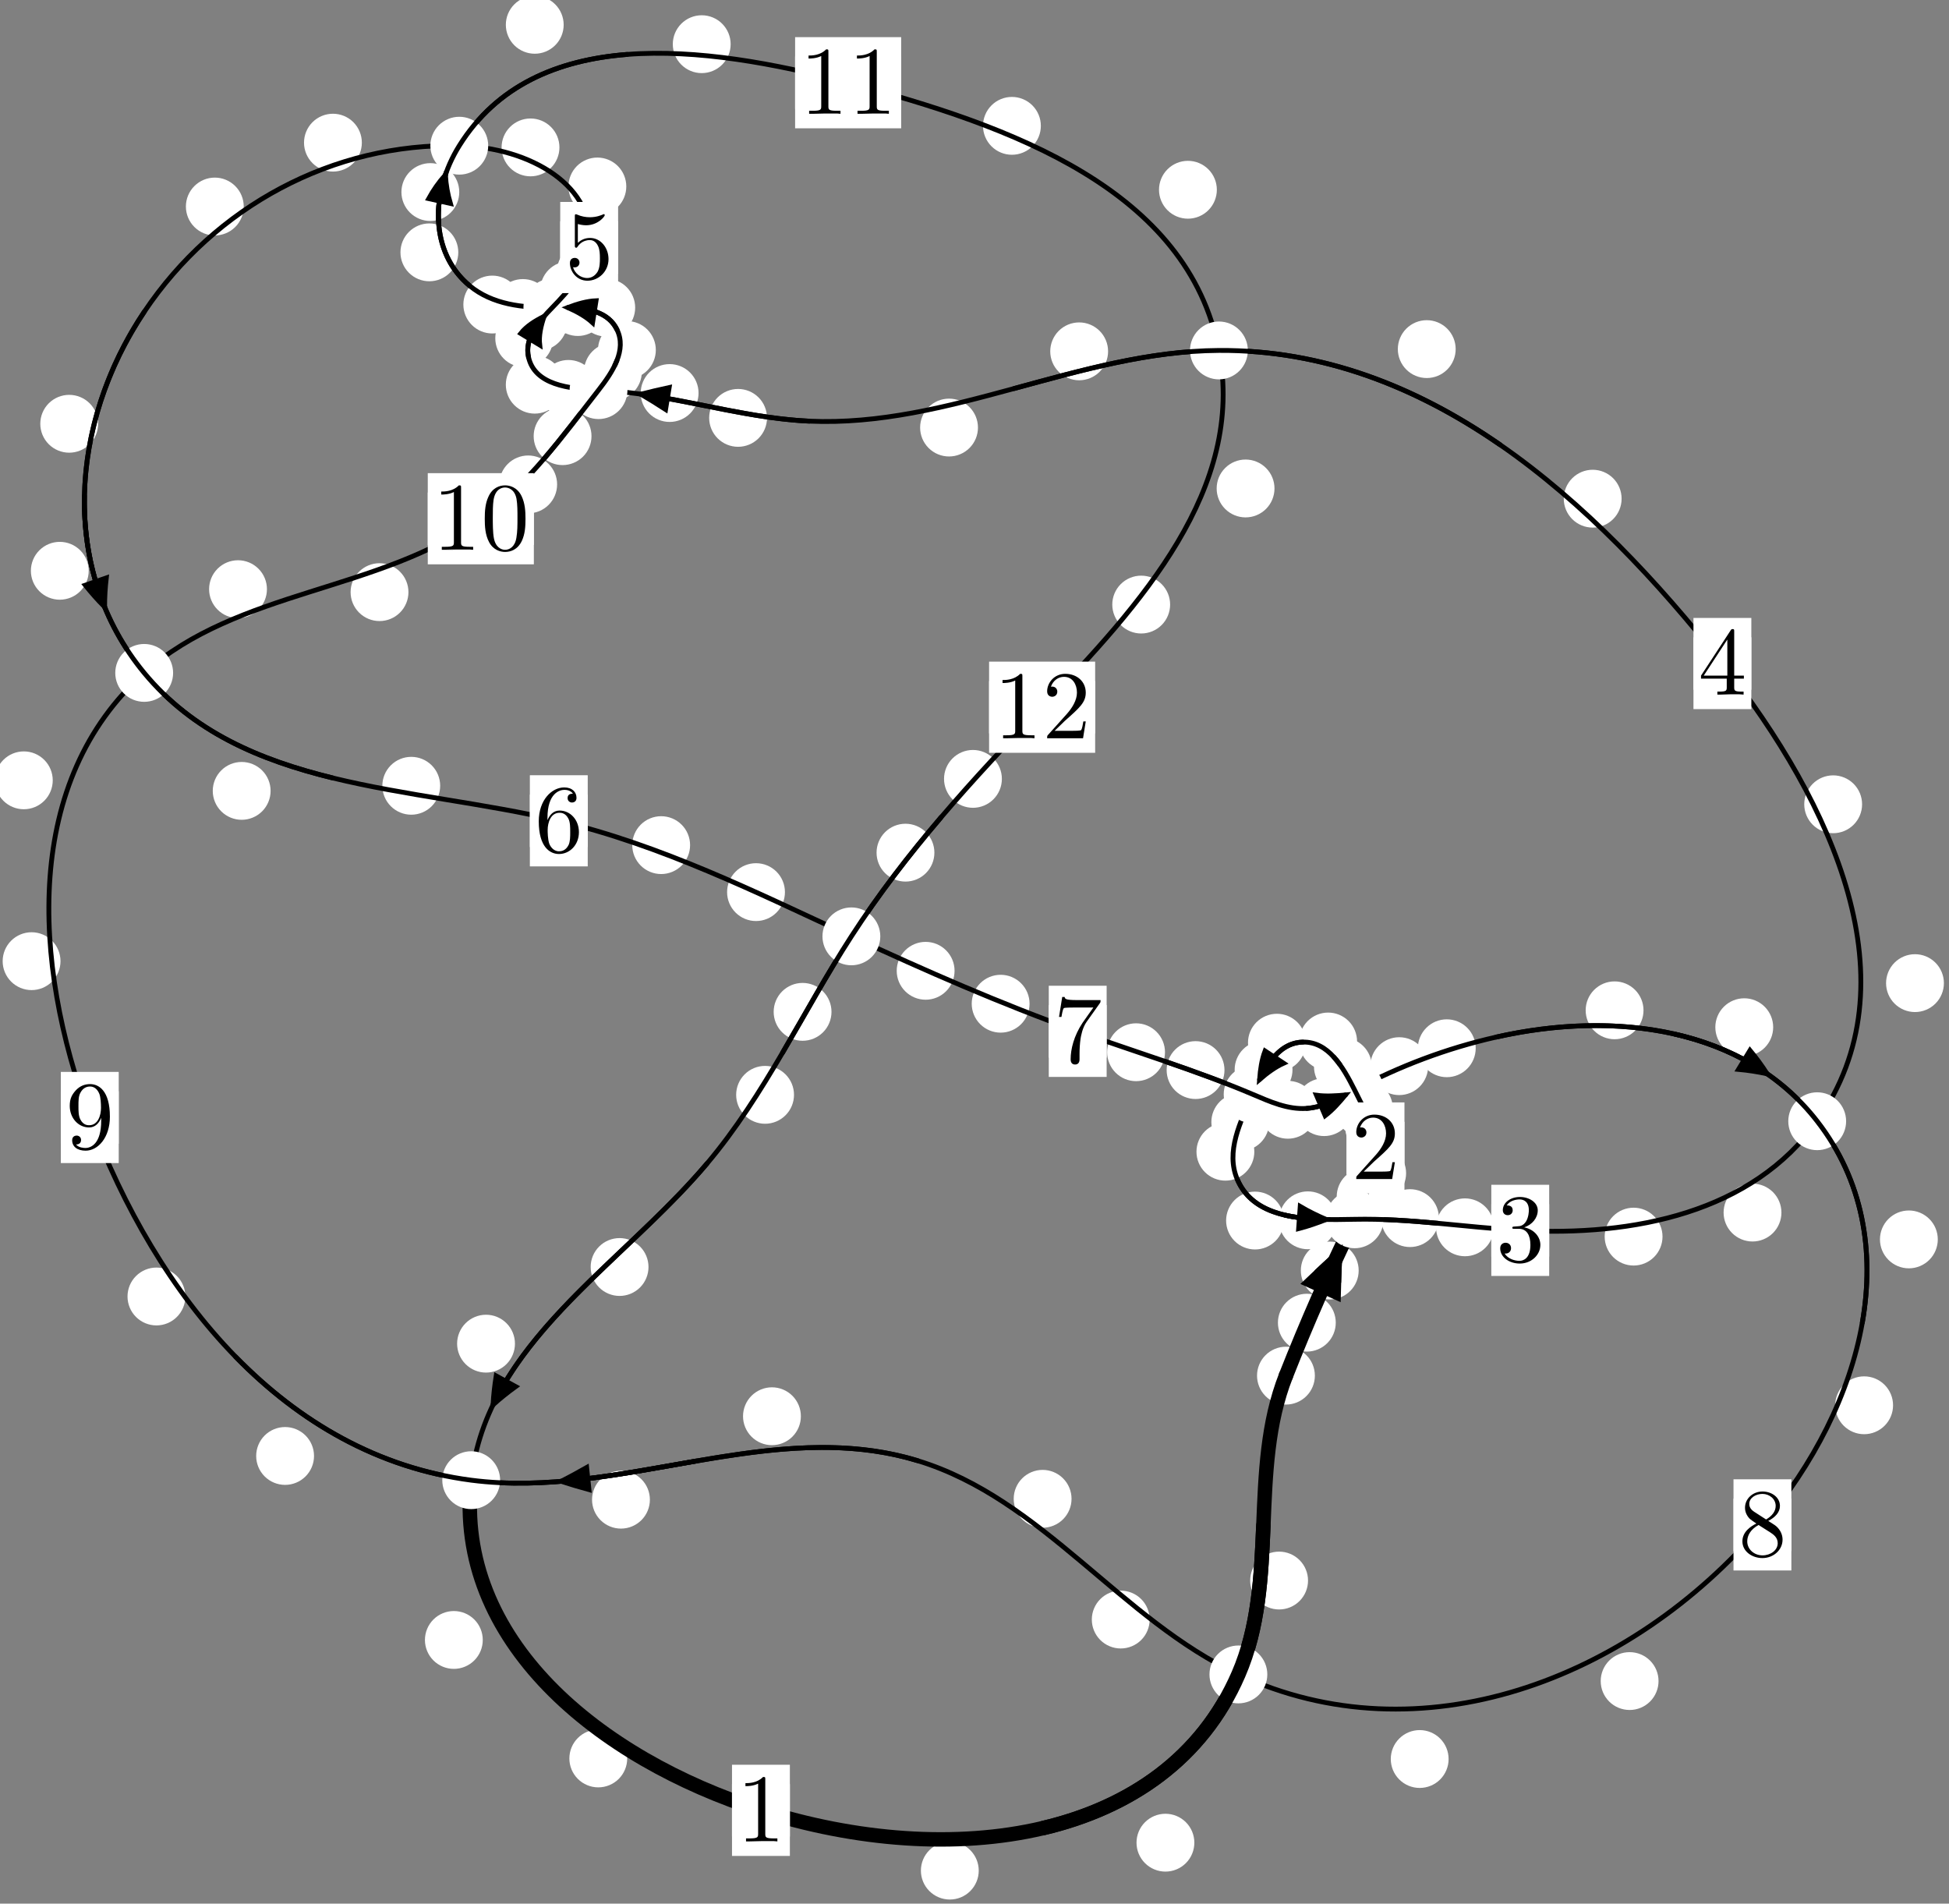 <?xml version="1.0"?>
<!-- Created by MetaPost 1.999 on 2021.07.05:2353 -->
<svg version="1.1" xmlns="http://www.w3.org/2000/svg" xmlns:xlink="http://www.w3.org/1999/xlink" width="201.428" height="196.718" viewBox="0 0 201.428 196.718">
<rect x="0" y="0" width="201.428" height="196.718" fill="#808080" stroke="none"/>
<!-- Original BoundingBox: -140.526764 -70.292923 60.901184 126.425507 -->
  <defs>
    <g transform="scale(0.01,0.01)" id="GLYPHcmr10_48">
      <path style="fill-rule: evenodd;" d="M460 -320C460 -400,455 -480,420 -554C374 -650,292 -666,250 -666C190 -666,117 -640,76 -547C44 -478,39 -400,39 -320C39 -245,43 -155,84 -79C127 2,200 22,249 22C303 22,379 1,423 -94C455 -163,460 -241,460 -320M249 -0C210 -0,151 -25,133 -121C122 -181,122 -273,122 -332C122 -396,122 -462,130 -516C149 -635,224 -644,249 -644C282 -644,348 -626,367 -527C377 -471,377 -395,377 -332C377 -257,377 -189,366 -125C351 -30,294 -0,249 -0"></path>
    </g>
    <g transform="scale(0.01,0.01)" id="GLYPHcmr10_49">
      <path style="fill-rule: evenodd;" d="M294 -640C294 -664,294 -666,271 -666C209 -602,121 -602,89 -602L89 -571C109 -571,168 -571,220 -597L220 -79C220 -43,217 -31,127 -31L95 -31L95 -0L257 -0L130 -3L217 -3L257 -3L297 -3L384 -3L419 -0L419 -31L387 -31C297 -31,294 -42,294 -79"></path>
    </g>
    <g transform="scale(0.01,0.01)" id="GLYPHcmr10_50">
      <path style="fill-rule: evenodd;" d="M127 -77L233 -180C389 -318,449 -372,449 -472C449 -586,359 -666,237 -666C124 -666,50 -574,50 -485C50 -429,100 -429,103 -429C120 -429,155 -441,155 -482C155 -508,137 -534,102 -534C94 -534,92 -534,89 -533C112 -598,166 -635,224 -635C315 -635,358 -554,358 -472C358 -392,308 -313,253 -251L61 -37C50 -26,50 -24,50 -0L421 -0L449 -174L424 -174C419 -144,412 -100,402 -85C395 -77,329 -77,307 -77"></path>
    </g>
    <g transform="scale(0.01,0.01)" id="GLYPHcmr10_51">
      <path style="fill-rule: evenodd;" d="M290 -352C372 -379,430 -449,430 -528C430 -610,342 -666,246 -666C145 -666,69 -606,69 -530C69 -497,91 -478,120 -478C151 -478,171 -500,171 -529C171 -579,124 -579,109 -579C140 -628,206 -641,242 -641C283 -641,338 -619,338 -529C338 -517,336 -459,310 -415C280 -367,246 -364,221 -363C213 -362,189 -360,182 -360C174 -359,167 -358,167 -348C167 -337,174 -337,191 -337L235 -337C317 -337,354 -269,354 -171C354 -35,285 -6,241 -6C198 -6,123 -23,88 -82C123 -77,154 -99,154 -137C154 -173,127 -193,98 -193C74 -193,42 -179,42 -135C42 -44,135 22,244 22C366 22,457 -69,457 -171C457 -253,394 -331,290 -352"></path>
    </g>
    <g transform="scale(0.01,0.01)" id="GLYPHcmr10_52">
      <path style="fill-rule: evenodd;" d="M294 -165L294 -78C294 -42,292 -31,218 -31L197 -31L197 -0L332 -0L238 -3L290 -3L332 -3L374 -3L427 -3L468 -0L468 -31L447 -31C373 -31,371 -42,371 -78L371 -165L471 -165L471 -196L371 -196L371 -651C371 -671,371 -677,355 -677C346 -677,343 -677,335 -665L28 -196L28 -165M300 -196L56 -196L300 -569"></path>
    </g>
    <g transform="scale(0.01,0.01)" id="GLYPHcmr10_53">
      <path style="fill-rule: evenodd;" d="M449 -201C449 -320,367 -420,259 -420C211 -420,168 -404,132 -369L132 -564C152 -558,185 -551,217 -551C340 -551,410 -642,410 -655C410 -661,407 -666,400 -666C399 -666,397 -666,392 -663C372 -654,323 -634,256 -634C216 -634,170 -641,123 -662C115 -665,113 -665,111 -665C101 -665,101 -657,101 -641L101 -345C101 -327,101 -319,115 -319C122 -319,124 -322,128 -328C139 -344,176 -398,257 -398C309 -398,334 -352,342 -334C358 -297,360 -258,360 -208C360 -173,360 -113,336 -71C312 -32,275 -6,229 -6C156 -6,99 -59,82 -118C85 -117,88 -116,99 -116C132 -116,149 -141,149 -165C149 -189,132 -214,99 -214C85 -214,50 -207,50 -161C50 -75,119 22,231 22C347 22,449 -74,449 -201"></path>
    </g>
    <g transform="scale(0.01,0.01)" id="GLYPHcmr10_54">
      <path style="fill-rule: evenodd;" d="M132 -328L132 -352C132 -605,256 -641,307 -641C331 -641,373 -635,395 -601C380 -601,340 -601,340 -556C340 -525,364 -510,386 -510C402 -510,432 -519,432 -558C432 -618,388 -666,305 -666C177 -666,42 -537,42 -316C42 -49,158 22,251 22C362 22,457 -72,457 -204C457 -331,368 -427,257 -427C189 -427,152 -376,132 -328M251 -6C188 -6,158 -66,152 -81C134 -128,134 -208,134 -226C134 -304,166 -404,256 -404C272 -404,318 -404,349 -342C367 -305,367 -254,367 -205C367 -157,367 -107,350 -71C320 -11,274 -6,251 -6"></path>
    </g>
    <g transform="scale(0.01,0.01)" id="GLYPHcmr10_55">
      <path style="fill-rule: evenodd;" d="M476 -609C485 -621,485 -623,485 -644L242 -644C120 -644,118 -657,114 -676L89 -676L56 -470L81 -470C84 -486,93 -549,106 -561C113 -567,191 -567,204 -567L411 -567C400 -551,321 -442,299 -409C209 -274,176 -135,176 -33C176 -23,176 22,222 22C268 22,268 -23,268 -33L268 -84C268 -139,271 -194,279 -248C283 -271,297 -357,341 -419"></path>
    </g>
    <g transform="scale(0.01,0.01)" id="GLYPHcmr10_56">
      <path style="fill-rule: evenodd;" d="M163 -457C117 -487,113 -521,113 -538C113 -599,178 -641,249 -641C322 -641,386 -589,386 -517C386 -460,347 -412,287 -377M309 -362C381 -399,430 -451,430 -517C430 -609,341 -666,250 -666C150 -666,69 -592,69 -499C69 -481,71 -436,113 -389C124 -377,161 -352,186 -335C128 -306,42 -250,42 -151C42 -45,144 22,249 22C362 22,457 -61,457 -168C457 -204,446 -249,408 -291C389 -312,373 -322,309 -362M209 -320L332 -242C360 -223,407 -193,407 -132C407 -58,332 -6,250 -6C164 -6,92 -68,92 -151C92 -209,124 -273,209 -320"></path>
    </g>
    <g transform="scale(0.01,0.01)" id="GLYPHcmr10_57">
      <path style="fill-rule: evenodd;" d="M367 -318L367 -286C367 -52,263 -6,205 -6C188 -6,134 -8,107 -42C151 -42,159 -71,159 -88C159 -119,135 -134,113 -134C97 -134,67 -125,67 -86C67 -19,121 22,206 22C335 22,457 -114,457 -329C457 -598,342 -666,253 -666C198 -666,149 -648,106 -603C65 -558,42 -516,42 -441C42 -316,130 -218,242 -218C303 -218,344 -260,367 -318M243 -241C227 -241,181 -241,150 -304C132 -341,132 -391,132 -440C132 -494,132 -541,153 -578C180 -628,218 -641,253 -641C299 -641,332 -607,349 -562C361 -530,365 -467,365 -421C365 -338,331 -241,243 -241"></path>
    </g>
  </defs>
  <path d="M138.051 136.682C138.051 135.89,137.736 135.129,137.175 134.569C136.615 134.009,135.855 133.694,135.062 133.694C134.269 133.694,133.509 134.009,132.949 134.569C132.388 135.129,132.073 135.89,132.073 136.682C132.073 137.475,132.388 138.235,132.949 138.796C133.509 139.356,134.269 139.671,135.062 139.671C135.855 139.671,136.615 139.356,137.175 138.796C137.736 138.235,138.051 137.475,138.051 136.682Z" style="fill: rgb(100%,100%,100%);stroke: none;"></path>
  <path d="M135.891 142.156C135.891 141.363,135.576 140.603,135.016 140.043C134.455 139.482,133.695 139.167,132.902 139.167C132.11 139.167,131.35 139.482,130.789 140.043C130.229 140.603,129.914 141.363,129.914 142.156C129.914 142.949,130.229 143.709,130.789 144.269C131.35 144.83,132.11 145.145,132.902 145.145C133.695 145.145,134.455 144.83,135.016 144.269C135.576 143.709,135.891 142.949,135.891 142.156Z" style="fill: rgb(100%,100%,100%);stroke: none;"></path>
  <path d="M144.127 123.657C144.127 122.864,143.812 122.104,143.251 121.543C142.691 120.983,141.931 120.668,141.138 120.668C140.345 120.668,139.585 120.983,139.025 121.543C138.464 122.104,138.149 122.864,138.149 123.657C138.149 124.449,138.464 125.209,139.025 125.77C139.585 126.33,140.345 126.645,141.138 126.645C141.931 126.645,142.691 126.33,143.251 125.77C143.812 125.209,144.127 124.449,144.127 123.657Z" style="fill: rgb(100%,100%,100%);stroke: none;"></path>
  <path d="M140.418 131.293C140.418 130.5,140.103 129.74,139.543 129.18C138.982 128.619,138.222 128.304,137.43 128.304C136.637 128.304,135.877 128.619,135.316 129.18C134.756 129.74,134.441 130.5,134.441 131.293C134.441 132.086,134.756 132.846,135.316 133.406C135.877 133.967,136.637 134.282,137.43 134.282C138.222 134.282,138.982 133.967,139.543 133.406C140.103 132.846,140.418 132.086,140.418 131.293Z" style="fill: rgb(100%,100%,100%);stroke: none;"></path>
  <path d="M145.007 116.486C145.007 115.693,144.692 114.933,144.132 114.373C143.571 113.812,142.811 113.497,142.018 113.497C141.226 113.497,140.466 113.812,139.905 114.373C139.345 114.933,139.03 115.693,139.03 116.486C139.03 117.279,139.345 118.039,139.905 118.599C140.466 119.16,141.226 119.475,142.018 119.475C142.811 119.475,143.571 119.16,144.132 118.599C144.692 118.039,145.007 117.279,145.007 116.486Z" style="fill: rgb(100%,100%,100%);stroke: none;"></path>
  <path d="M145.319 121.237C145.319 120.445,145.004 119.684,144.444 119.124C143.883 118.563,143.123 118.248,142.33 118.248C141.538 118.248,140.778 118.563,140.217 119.124C139.657 119.684,139.342 120.445,139.342 121.237C139.342 122.03,139.657 122.79,140.217 123.351C140.778 123.911,141.538 124.226,142.33 124.226C143.123 124.226,143.883 123.911,144.444 123.351C145.004 122.79,145.319 122.03,145.319 121.237Z" style="fill: rgb(100%,100%,100%);stroke: none;"></path>
  <path d="M141.777 110.22C141.777 109.427,141.462 108.667,140.902 108.106C140.342 107.546,139.581 107.231,138.789 107.231C137.996 107.231,137.236 107.546,136.675 108.106C136.115 108.667,135.8 109.427,135.8 110.22C135.8 111.012,136.115 111.772,136.675 112.333C137.236 112.893,137.996 113.208,138.789 113.208C139.581 113.208,140.342 112.893,140.902 112.333C141.462 111.772,141.777 111.012,141.777 110.22Z" style="fill: rgb(100%,100%,100%);stroke: none;"></path>
  <path d="M143.948 114.559C143.948 113.767,143.633 113.006,143.072 112.446C142.512 111.885,141.752 111.571,140.959 111.571C140.166 111.571,139.406 111.885,138.846 112.446C138.285 113.006,137.97 113.767,137.97 114.559C137.97 115.352,138.285 116.112,138.846 116.673C139.406 117.233,140.166 117.548,140.959 117.548C141.752 117.548,142.512 117.233,143.072 116.673C143.633 116.112,143.948 115.352,143.948 114.559Z" style="fill: rgb(100%,100%,100%);stroke: none;"></path>
  <path d="M134.957 107.75C134.957 106.957,134.642 106.197,134.081 105.636C133.521 105.076,132.76 104.761,131.968 104.761C131.175 104.761,130.415 105.076,129.854 105.636C129.294 106.197,128.979 106.957,128.979 107.75C128.979 108.542,129.294 109.302,129.854 109.863C130.415 110.423,131.175 110.738,131.968 110.738C132.76 110.738,133.521 110.423,134.081 109.863C134.642 109.302,134.957 108.542,134.957 107.75Z" style="fill: rgb(100%,100%,100%);stroke: none;"></path>
  <path d="M140.252 107.625C140.252 106.833,139.938 106.072,139.377 105.512C138.817 104.952,138.056 104.637,137.264 104.637C136.471 104.637,135.711 104.952,135.15 105.512C134.59 106.072,134.275 106.833,134.275 107.625C134.275 108.418,134.59 109.178,135.15 109.739C135.711 110.299,136.471 110.614,137.264 110.614C138.056 110.614,138.817 110.299,139.377 109.739C139.938 109.178,140.252 108.418,140.252 107.625Z" style="fill: rgb(100%,100%,100%);stroke: none;"></path>
  <path d="M131.171 115.953C131.171 115.16,130.856 114.4,130.296 113.839C129.735 113.279,128.975 112.964,128.183 112.964C127.39 112.964,126.63 113.279,126.069 113.839C125.509 114.4,125.194 115.16,125.194 115.953C125.194 116.745,125.509 117.506,126.069 118.066C126.63 118.626,127.39 118.941,128.183 118.941C128.975 118.941,129.735 118.626,130.296 118.066C130.856 117.506,131.171 116.745,131.171 115.953Z" style="fill: rgb(100%,100%,100%);stroke: none;"></path>
  <path d="M133.579 110.538C133.579 109.746,133.264 108.986,132.703 108.425C132.143 107.865,131.383 107.55,130.59 107.55C129.797 107.55,129.037 107.865,128.477 108.425C127.916 108.986,127.601 109.746,127.601 110.538C127.601 111.331,127.916 112.091,128.477 112.652C129.037 113.212,129.797 113.527,130.59 113.527C131.383 113.527,132.143 113.212,132.703 112.652C133.264 112.091,133.579 111.331,133.579 110.538Z" style="fill: rgb(100%,100%,100%);stroke: none;"></path>
  <path d="M132.695 126.128C132.695 125.336,132.38 124.576,131.82 124.015C131.259 123.455,130.499 123.14,129.707 123.14C128.914 123.14,128.154 123.455,127.593 124.015C127.033 124.576,126.718 125.336,126.718 126.128C126.718 126.921,127.033 127.681,127.593 128.242C128.154 128.802,128.914 129.117,129.707 129.117C130.499 129.117,131.259 128.802,131.82 128.242C132.38 127.681,132.695 126.921,132.695 126.128Z" style="fill: rgb(100%,100%,100%);stroke: none;"></path>
  <path d="M129.633 119.015C129.633 118.223,129.318 117.463,128.757 116.902C128.197 116.342,127.437 116.027,126.644 116.027C125.851 116.027,125.091 116.342,124.531 116.902C123.97 117.463,123.655 118.223,123.655 119.015C123.655 119.808,123.97 120.568,124.531 121.129C125.091 121.689,125.851 122.004,126.644 122.004C127.437 122.004,128.197 121.689,128.757 121.129C129.318 120.568,129.633 119.808,129.633 119.015Z" style="fill: rgb(100%,100%,100%);stroke: none;"></path>
  <path d="M148.713 125.877C148.713 125.085,148.398 124.325,147.837 123.764C147.277 123.204,146.517 122.889,145.724 122.889C144.931 122.889,144.171 123.204,143.611 123.764C143.05 124.325,142.735 125.085,142.735 125.877C142.735 126.67,143.05 127.43,143.611 127.991C144.171 128.551,144.931 128.866,145.724 128.866C146.517 128.866,147.277 128.551,147.837 127.991C148.398 127.43,148.713 126.67,148.713 125.877Z" style="fill: rgb(100%,100%,100%);stroke: none;"></path>
  <path d="M138.156 126.103C138.156 125.311,137.841 124.551,137.28 123.99C136.72 123.43,135.959 123.115,135.167 123.115C134.374 123.115,133.614 123.43,133.053 123.99C132.493 124.551,132.178 125.311,132.178 126.103C132.178 126.896,132.493 127.656,133.053 128.217C133.614 128.777,134.374 129.092,135.167 129.092C135.959 129.092,136.72 128.777,137.28 128.217C137.841 127.656,138.156 126.896,138.156 126.103Z" style="fill: rgb(100%,100%,100%);stroke: none;"></path>
  <path d="M171.82 127.789C171.82 126.997,171.505 126.237,170.944 125.676C170.384 125.116,169.624 124.801,168.831 124.801C168.038 124.801,167.278 125.116,166.718 125.676C166.157 126.237,165.842 126.997,165.842 127.789C165.842 128.582,166.157 129.342,166.718 129.903C167.278 130.463,168.038 130.778,168.831 130.778C169.624 130.778,170.384 130.463,170.944 129.903C171.505 129.342,171.82 128.582,171.82 127.789Z" style="fill: rgb(100%,100%,100%);stroke: none;"></path>
  <path d="M154.392 126.828C154.392 126.035,154.077 125.275,153.516 124.715C152.956 124.154,152.196 123.839,151.403 123.839C150.61 123.839,149.85 124.154,149.29 124.715C148.729 125.275,148.414 126.035,148.414 126.828C148.414 127.621,148.729 128.381,149.29 128.941C149.85 129.502,150.61 129.817,151.403 129.817C152.196 129.817,152.956 129.502,153.516 128.941C154.077 128.381,154.392 127.621,154.392 126.828Z" style="fill: rgb(100%,100%,100%);stroke: none;"></path>
  <path d="M200.901 101.594C200.901 100.801,200.586 100.041,200.026 99.481C199.465 98.92,198.705 98.605,197.912 98.605C197.12 98.605,196.36 98.92,195.799 99.481C195.239 100.041,194.924 100.801,194.924 101.594C194.924 102.387,195.239 103.147,195.799 103.707C196.36 104.268,197.12 104.583,197.912 104.583C198.705 104.583,199.465 104.268,200.026 103.707C200.586 103.147,200.901 102.387,200.901 101.594Z" style="fill: rgb(100%,100%,100%);stroke: none;"></path>
  <path d="M184.11 125.305C184.11 124.512,183.795 123.752,183.235 123.191C182.675 122.631,181.914 122.316,181.122 122.316C180.329 122.316,179.569 122.631,179.008 123.191C178.448 123.752,178.133 124.512,178.133 125.305C178.133 126.097,178.448 126.857,179.008 127.418C179.569 127.978,180.329 128.293,181.122 128.293C181.914 128.293,182.675 127.978,183.235 127.418C183.795 126.857,184.11 126.097,184.11 125.305Z" style="fill: rgb(100%,100%,100%);stroke: none;"></path>
  <path d="M167.592 51.533C167.592 50.74,167.277 49.98,166.716 49.419C166.156 48.859,165.396 48.544,164.603 48.544C163.81 48.544,163.05 48.859,162.49 49.419C161.929 49.98,161.614 50.74,161.614 51.533C161.614 52.325,161.929 53.086,162.49 53.646C163.05 54.206,163.81 54.521,164.603 54.521C165.396 54.521,166.156 54.206,166.716 53.646C167.277 53.086,167.592 52.325,167.592 51.533Z" style="fill: rgb(100%,100%,100%);stroke: none;"></path>
  <path d="M192.446 83.112C192.446 82.32,192.131 81.56,191.57 80.999C191.01 80.439,190.249 80.124,189.457 80.124C188.664 80.124,187.904 80.439,187.343 80.999C186.783 81.56,186.468 82.32,186.468 83.112C186.468 83.905,186.783 84.665,187.343 85.226C187.904 85.786,188.664 86.101,189.457 86.101C190.249 86.101,191.01 85.786,191.57 85.226C192.131 84.665,192.446 83.905,192.446 83.112Z" style="fill: rgb(100%,100%,100%);stroke: none;"></path>
  <path d="M114.52 36.307C114.52 35.514,114.205 34.754,113.645 34.193C113.084 33.633,112.324 33.318,111.531 33.318C110.738 33.318,109.978 33.633,109.418 34.193C108.857 34.754,108.542 35.514,108.542 36.307C108.542 37.099,108.857 37.86,109.418 38.42C109.978 38.981,110.738 39.296,111.531 39.296C112.324 39.296,113.084 38.981,113.645 38.42C114.205 37.86,114.52 37.099,114.52 36.307Z" style="fill: rgb(100%,100%,100%);stroke: none;"></path>
  <path d="M150.443 36.076C150.443 35.283,150.128 34.523,149.568 33.962C149.007 33.402,148.247 33.087,147.454 33.087C146.662 33.087,145.901 33.402,145.341 33.962C144.78 34.523,144.465 35.283,144.465 36.076C144.465 36.868,144.78 37.629,145.341 38.189C145.901 38.75,146.662 39.065,147.454 39.065C148.247 39.065,149.007 38.75,149.568 38.189C150.128 37.629,150.443 36.868,150.443 36.076Z" style="fill: rgb(100%,100%,100%);stroke: none;"></path>
  <path d="M79.27 43.183C79.27 42.39,78.955 41.63,78.395 41.069C77.834 40.509,77.074 40.194,76.281 40.194C75.489 40.194,74.728 40.509,74.168 41.069C73.607 41.63,73.292 42.39,73.292 43.183C73.292 43.975,73.607 44.736,74.168 45.296C74.728 45.856,75.489 46.171,76.281 46.171C77.074 46.171,77.834 45.856,78.395 45.296C78.955 44.736,79.27 43.975,79.27 43.183Z" style="fill: rgb(100%,100%,100%);stroke: none;"></path>
  <path d="M101.072 44.183C101.072 43.39,100.757 42.63,100.196 42.069C99.636 41.509,98.876 41.194,98.083 41.194C97.29 41.194,96.53 41.509,95.97 42.069C95.409 42.63,95.094 43.39,95.094 44.183C95.094 44.975,95.409 45.735,95.97 46.296C96.53 46.856,97.29 47.171,98.083 47.171C98.876 47.171,99.636 46.856,100.196 46.296C100.757 45.735,101.072 44.975,101.072 44.183Z" style="fill: rgb(100%,100%,100%);stroke: none;"></path>
  <path d="M61.731 40.188C61.731 39.396,61.416 38.635,60.856 38.075C60.295 37.515,59.535 37.2,58.742 37.2C57.95 37.2,57.189 37.515,56.629 38.075C56.068 38.635,55.753 39.396,55.753 40.188C55.753 40.981,56.068 41.741,56.629 42.302C57.189 42.862,57.95 43.177,58.742 43.177C59.535 43.177,60.295 42.862,60.856 42.302C61.416 41.741,61.731 40.981,61.731 40.188Z" style="fill: rgb(100%,100%,100%);stroke: none;"></path>
  <path d="M72.195 40.615C72.195 39.822,71.88 39.062,71.319 38.501C70.759 37.941,69.999 37.626,69.206 37.626C68.413 37.626,67.653 37.941,67.093 38.501C66.532 39.062,66.217 39.822,66.217 40.615C66.217 41.407,66.532 42.167,67.093 42.728C67.653 43.288,68.413 43.603,69.206 43.603C69.999 43.603,70.759 43.288,71.319 42.728C71.88 42.167,72.195 41.407,72.195 40.615Z" style="fill: rgb(100%,100%,100%);stroke: none;"></path>
  <path d="M57.166 34.952C57.166 34.159,56.851 33.399,56.291 32.838C55.73 32.278,54.97 31.963,54.177 31.963C53.385 31.963,52.624 32.278,52.064 32.838C51.503 33.399,51.188 34.159,51.188 34.952C51.188 35.744,51.503 36.504,52.064 37.065C52.624 37.625,53.385 37.94,54.177 37.94C54.97 37.94,55.73 37.625,56.291 37.065C56.851 36.504,57.166 35.744,57.166 34.952Z" style="fill: rgb(100%,100%,100%);stroke: none;"></path>
  <path d="M58.255 39.752C58.255 38.959,57.94 38.199,57.379 37.639C56.819 37.078,56.059 36.763,55.266 36.763C54.473 36.763,53.713 37.078,53.153 37.639C52.592 38.199,52.277 38.959,52.277 39.752C52.277 40.545,52.592 41.305,53.153 41.865C53.713 42.426,54.473 42.741,55.266 42.741C56.059 42.741,56.819 42.426,57.379 41.865C57.94 41.305,58.255 40.545,58.255 39.752Z" style="fill: rgb(100%,100%,100%);stroke: none;"></path>
  <path d="M61.812 29.989C61.812 29.197,61.497 28.436,60.936 27.876C60.376 27.315,59.616 27,58.823 27C58.03 27,57.27 27.315,56.71 27.876C56.149 28.436,55.834 29.197,55.834 29.989C55.834 30.782,56.149 31.542,56.71 32.103C57.27 32.663,58.03 32.978,58.823 32.978C59.616 32.978,60.376 32.663,60.936 32.103C61.497 31.542,61.812 30.782,61.812 29.989Z" style="fill: rgb(100%,100%,100%);stroke: none;"></path>
  <path d="M58.641 33.25C58.641 32.457,58.327 31.697,57.766 31.136C57.206 30.576,56.445 30.261,55.653 30.261C54.86 30.261,54.1 30.576,53.539 31.136C52.979 31.697,52.664 32.457,52.664 33.25C52.664 34.042,52.979 34.803,53.539 35.363C54.1 35.923,54.86 36.238,55.653 36.238C56.445 36.238,57.206 35.923,57.766 35.363C58.327 34.803,58.641 34.042,58.641 33.25Z" style="fill: rgb(100%,100%,100%);stroke: none;"></path>
  <path d="M64.727 19.27C64.727 18.478,64.412 17.718,63.852 17.157C63.291 16.597,62.531 16.282,61.738 16.282C60.946 16.282,60.186 16.597,59.625 17.157C59.065 17.718,58.75 18.478,58.75 19.27C58.75 20.063,59.065 20.823,59.625 21.384C60.186 21.944,60.946 22.259,61.738 22.259C62.531 22.259,63.291 21.944,63.852 21.384C64.412 20.823,64.727 20.063,64.727 19.27Z" style="fill: rgb(100%,100%,100%);stroke: none;"></path>
  <path d="M63.547 28.05C63.547 27.257,63.232 26.497,62.672 25.936C62.111 25.376,61.351 25.061,60.558 25.061C59.766 25.061,59.005 25.376,58.445 25.936C57.885 26.497,57.57 27.257,57.57 28.05C57.57 28.842,57.885 29.602,58.445 30.163C59.005 30.723,59.766 31.038,60.558 31.038C61.351 31.038,62.111 30.723,62.672 30.163C63.232 29.602,63.547 28.842,63.547 28.05Z" style="fill: rgb(100%,100%,100%);stroke: none;"></path>
  <path d="M37.397 14.742C37.397 13.95,37.082 13.19,36.522 12.629C35.961 12.069,35.201 11.754,34.409 11.754C33.616 11.754,32.856 12.069,32.295 12.629C31.735 13.19,31.42 13.95,31.42 14.742C31.42 15.535,31.735 16.295,32.295 16.856C32.856 17.416,33.616 17.731,34.409 17.731C35.201 17.731,35.961 17.416,36.522 16.856C37.082 16.295,37.397 15.535,37.397 14.742Z" style="fill: rgb(100%,100%,100%);stroke: none;"></path>
  <path d="M57.817 15.232C57.817 14.44,57.502 13.68,56.941 13.119C56.381 12.559,55.621 12.244,54.828 12.244C54.035 12.244,53.275 12.559,52.715 13.119C52.154 13.68,51.839 14.44,51.839 15.232C51.839 16.025,52.154 16.785,52.715 17.346C53.275 17.906,54.035 18.221,54.828 18.221C55.621 18.221,56.381 17.906,56.941 17.346C57.502 16.785,57.817 16.025,57.817 15.232Z" style="fill: rgb(100%,100%,100%);stroke: none;"></path>
  <path d="M10.141 43.792C10.141 42.999,9.826 42.239,9.266 41.678C8.705 41.118,7.945 40.803,7.153 40.803C6.36 40.803,5.6 41.118,5.039 41.678C4.479 42.239,4.164 42.999,4.164 43.792C4.164 44.584,4.479 45.344,5.039 45.905C5.6 46.465,6.36 46.78,7.153 46.78C7.945 46.78,8.705 46.465,9.266 45.905C9.826 45.344,10.141 44.584,10.141 43.792Z" style="fill: rgb(100%,100%,100%);stroke: none;"></path>
  <path d="M25.19 21.342C25.19 20.549,24.875 19.789,24.314 19.229C23.754 18.668,22.994 18.353,22.201 18.353C21.408 18.353,20.648 18.668,20.088 19.229C19.527 19.789,19.212 20.549,19.212 21.342C19.212 22.135,19.527 22.895,20.088 23.455C20.648 24.016,21.408 24.331,22.201 24.331C22.994 24.331,23.754 24.016,24.314 23.455C24.875 22.895,25.19 22.135,25.19 21.342Z" style="fill: rgb(100%,100%,100%);stroke: none;"></path>
  <path d="M27.966 81.727C27.966 80.935,27.651 80.174,27.091 79.614C26.53 79.054,25.77 78.739,24.977 78.739C24.185 78.739,23.424 79.054,22.864 79.614C22.304 80.174,21.989 80.935,21.989 81.727C21.989 82.52,22.304 83.28,22.864 83.841C23.424 84.401,24.185 84.716,24.977 84.716C25.77 84.716,26.53 84.401,27.091 83.841C27.651 83.28,27.966 82.52,27.966 81.727Z" style="fill: rgb(100%,100%,100%);stroke: none;"></path>
  <path d="M9.168 58.983C9.168 58.19,8.853 57.43,8.293 56.87C7.732 56.309,6.972 55.994,6.179 55.994C5.387 55.994,4.626 56.309,4.066 56.87C3.506 57.43,3.191 58.19,3.191 58.983C3.191 59.776,3.506 60.536,4.066 61.096C4.626 61.657,5.387 61.972,6.179 61.972C6.972 61.972,7.732 61.657,8.293 61.096C8.853 60.536,9.168 59.776,9.168 58.983Z" style="fill: rgb(100%,100%,100%);stroke: none;"></path>
  <path d="M71.32 87.333C71.32 86.541,71.005 85.78,70.445 85.22C69.884 84.659,69.124 84.345,68.331 84.345C67.539 84.345,66.778 84.659,66.218 85.22C65.658 85.78,65.343 86.541,65.343 87.333C65.343 88.126,65.658 88.886,66.218 89.447C66.778 90.007,67.539 90.322,68.331 90.322C69.124 90.322,69.884 90.007,70.445 89.447C71.005 88.886,71.32 88.126,71.32 87.333Z" style="fill: rgb(100%,100%,100%);stroke: none;"></path>
  <path d="M45.492 81.2C45.492 80.407,45.177 79.647,44.617 79.087C44.056 78.526,43.296 78.211,42.503 78.211C41.711 78.211,40.951 78.526,40.39 79.087C39.83 79.647,39.515 80.407,39.515 81.2C39.515 81.993,39.83 82.753,40.39 83.313C40.951 83.874,41.711 84.189,42.503 84.189C43.296 84.189,44.056 83.874,44.617 83.313C45.177 82.753,45.492 81.993,45.492 81.2Z" style="fill: rgb(100%,100%,100%);stroke: none;"></path>
  <path d="M98.653 100.32C98.653 99.527,98.338 98.767,97.777 98.207C97.217 97.646,96.457 97.331,95.664 97.331C94.871 97.331,94.111 97.646,93.551 98.207C92.99 98.767,92.675 99.527,92.675 100.32C92.675 101.113,92.99 101.873,93.551 102.433C94.111 102.994,94.871 103.309,95.664 103.309C96.457 103.309,97.217 102.994,97.777 102.433C98.338 101.873,98.653 101.113,98.653 100.32Z" style="fill: rgb(100%,100%,100%);stroke: none;"></path>
  <path d="M81.123 92.19C81.123 91.397,80.808 90.637,80.248 90.076C79.687 89.516,78.927 89.201,78.134 89.201C77.342 89.201,76.581 89.516,76.021 90.076C75.46 90.637,75.145 91.397,75.145 92.19C75.145 92.982,75.46 93.742,76.021 94.303C76.581 94.863,77.342 95.178,78.134 95.178C78.927 95.178,79.687 94.863,80.248 94.303C80.808 93.742,81.123 92.982,81.123 92.19Z" style="fill: rgb(100%,100%,100%);stroke: none;"></path>
  <path d="M120.401 108.736C120.401 107.943,120.086 107.183,119.525 106.623C118.965 106.062,118.205 105.747,117.412 105.747C116.619 105.747,115.859 106.062,115.299 106.623C114.738 107.183,114.423 107.943,114.423 108.736C114.423 109.529,114.738 110.289,115.299 110.849C115.859 111.41,116.619 111.725,117.412 111.725C118.205 111.725,118.965 111.41,119.525 110.849C120.086 110.289,120.401 109.529,120.401 108.736Z" style="fill: rgb(100%,100%,100%);stroke: none;"></path>
  <path d="M106.405 103.722C106.405 102.929,106.09 102.169,105.529 101.609C104.969 101.048,104.209 100.733,103.416 100.733C102.623 100.733,101.863 101.048,101.303 101.609C100.742 102.169,100.427 102.929,100.427 103.722C100.427 104.515,100.742 105.275,101.303 105.835C101.863 106.396,102.623 106.711,103.416 106.711C104.209 106.711,104.969 106.396,105.529 105.835C106.09 105.275,106.405 104.515,106.405 103.722Z" style="fill: rgb(100%,100%,100%);stroke: none;"></path>
  <path d="M134.25 113.847C134.25 113.055,133.935 112.295,133.374 111.734C132.814 111.174,132.054 110.859,131.261 110.859C130.468 110.859,129.708 111.174,129.148 111.734C128.587 112.295,128.272 113.055,128.272 113.847C128.272 114.64,128.587 115.4,129.148 115.961C129.708 116.521,130.468 116.836,131.261 116.836C132.054 116.836,132.814 116.521,133.374 115.961C133.935 115.4,134.25 114.64,134.25 113.847Z" style="fill: rgb(100%,100%,100%);stroke: none;"></path>
  <path d="M126.549 110.58C126.549 109.787,126.234 109.027,125.674 108.466C125.113 107.906,124.353 107.591,123.56 107.591C122.768 107.591,122.007 107.906,121.447 108.466C120.886 109.027,120.572 109.787,120.572 110.58C120.572 111.372,120.886 112.133,121.447 112.693C122.007 113.254,122.768 113.568,123.56 113.568C124.353 113.568,125.113 113.254,125.674 112.693C126.234 112.133,126.549 111.372,126.549 110.58Z" style="fill: rgb(100%,100%,100%);stroke: none;"></path>
  <path d="M139.833 114.409C139.833 113.617,139.518 112.857,138.958 112.296C138.397 111.736,137.637 111.421,136.845 111.421C136.052 111.421,135.292 111.736,134.731 112.296C134.171 112.857,133.856 113.617,133.856 114.409C133.856 115.202,134.171 115.962,134.731 116.523C135.292 117.083,136.052 117.398,136.845 117.398C137.637 117.398,138.397 117.083,138.958 116.523C139.518 115.962,139.833 115.202,139.833 114.409Z" style="fill: rgb(100%,100%,100%);stroke: none;"></path>
  <path d="M136.091 114.682C136.091 113.889,135.776 113.129,135.216 112.568C134.655 112.008,133.895 111.693,133.102 111.693C132.31 111.693,131.549 112.008,130.989 112.568C130.428 113.129,130.113 113.889,130.113 114.682C130.113 115.474,130.428 116.234,130.989 116.795C131.549 117.355,132.31 117.67,133.102 117.67C133.895 117.67,134.655 117.355,135.216 116.795C135.776 116.234,136.091 115.474,136.091 114.682Z" style="fill: rgb(100%,100%,100%);stroke: none;"></path>
  <path d="M147.598 110.174C147.598 109.381,147.283 108.621,146.722 108.061C146.162 107.5,145.402 107.185,144.609 107.185C143.816 107.185,143.056 107.5,142.496 108.061C141.935 108.621,141.62 109.381,141.62 110.174C141.62 110.967,141.935 111.727,142.496 112.287C143.056 112.848,143.816 113.163,144.609 113.163C145.402 113.163,146.162 112.848,146.722 112.287C147.283 111.727,147.598 110.967,147.598 110.174Z" style="fill: rgb(100%,100%,100%);stroke: none;"></path>
  <path d="M141.416 113.484C141.416 112.691,141.101 111.931,140.54 111.37C139.98 110.81,139.22 110.495,138.427 110.495C137.634 110.495,136.874 110.81,136.314 111.37C135.753 111.931,135.438 112.691,135.438 113.484C135.438 114.276,135.753 115.037,136.314 115.597C136.874 116.157,137.634 116.472,138.427 116.472C139.22 116.472,139.98 116.157,140.54 115.597C141.101 115.037,141.416 114.276,141.416 113.484Z" style="fill: rgb(100%,100%,100%);stroke: none;"></path>
  <path d="M169.856 104.403C169.856 103.611,169.541 102.851,168.981 102.29C168.42 101.73,167.66 101.415,166.867 101.415C166.075 101.415,165.314 101.73,164.754 102.29C164.193 102.851,163.878 103.611,163.878 104.403C163.878 105.196,164.193 105.956,164.754 106.517C165.314 107.077,166.075 107.392,166.867 107.392C167.66 107.392,168.42 107.077,168.981 106.517C169.541 105.956,169.856 105.196,169.856 104.403Z" style="fill: rgb(100%,100%,100%);stroke: none;"></path>
  <path d="M152.513 108.324C152.513 107.531,152.198 106.771,151.637 106.211C151.077 105.65,150.317 105.335,149.524 105.335C148.731 105.335,147.971 105.65,147.411 106.211C146.85 106.771,146.535 107.531,146.535 108.324C146.535 109.117,146.85 109.877,147.411 110.437C147.971 110.998,148.731 111.313,149.524 111.313C150.317 111.313,151.077 110.998,151.637 110.437C152.198 109.877,152.513 109.117,152.513 108.324Z" style="fill: rgb(100%,100%,100%);stroke: none;"></path>
  <path d="M200.27 128.077C200.27 127.284,199.955 126.524,199.395 125.964C198.834 125.403,198.074 125.088,197.281 125.088C196.489 125.088,195.728 125.403,195.168 125.964C194.607 126.524,194.292 127.284,194.292 128.077C194.292 128.87,194.607 129.63,195.168 130.19C195.728 130.751,196.489 131.066,197.281 131.066C198.074 131.066,198.834 130.751,199.395 130.19C199.955 129.63,200.27 128.87,200.27 128.077Z" style="fill: rgb(100%,100%,100%);stroke: none;"></path>
  <path d="M183.257 106.15C183.257 105.357,182.942 104.597,182.382 104.037C181.821 103.476,181.061 103.161,180.268 103.161C179.476 103.161,178.715 103.476,178.155 104.037C177.594 104.597,177.279 105.357,177.279 106.15C177.279 106.943,177.594 107.703,178.155 108.263C178.715 108.824,179.476 109.139,180.268 109.139C181.061 109.139,181.821 108.824,182.382 108.263C182.942 107.703,183.257 106.943,183.257 106.15Z" style="fill: rgb(100%,100%,100%);stroke: none;"></path>
  <path d="M171.409 173.717C171.409 172.925,171.094 172.164,170.534 171.604C169.974 171.043,169.213 170.729,168.421 170.729C167.628 170.729,166.868 171.043,166.307 171.604C165.747 172.164,165.432 172.925,165.432 173.717C165.432 174.51,165.747 175.27,166.307 175.831C166.868 176.391,167.628 176.706,168.421 176.706C169.213 176.706,169.974 176.391,170.534 175.831C171.094 175.27,171.409 174.51,171.409 173.717Z" style="fill: rgb(100%,100%,100%);stroke: none;"></path>
  <path d="M195.647 145.219C195.647 144.426,195.332 143.666,194.771 143.105C194.211 142.545,193.451 142.23,192.658 142.23C191.865 142.23,191.105 142.545,190.545 143.105C189.984 143.666,189.669 144.426,189.669 145.219C189.669 146.011,189.984 146.771,190.545 147.332C191.105 147.892,191.865 148.207,192.658 148.207C193.451 148.207,194.211 147.892,194.771 147.332C195.332 146.771,195.647 146.011,195.647 145.219Z" style="fill: rgb(100%,100%,100%);stroke: none;"></path>
  <path d="M118.817 167.36C118.817 166.568,118.502 165.808,117.942 165.247C117.381 164.687,116.621 164.372,115.828 164.372C115.036 164.372,114.275 164.687,113.715 165.247C113.154 165.808,112.839 166.568,112.839 167.36C112.839 168.153,113.154 168.913,113.715 169.474C114.275 170.034,115.036 170.349,115.828 170.349C116.621 170.349,117.381 170.034,117.942 169.474C118.502 168.913,118.817 168.153,118.817 167.36Z" style="fill: rgb(100%,100%,100%);stroke: none;"></path>
  <path d="M149.713 181.772C149.713 180.979,149.398 180.219,148.838 179.659C148.277 179.098,147.517 178.783,146.724 178.783C145.932 178.783,145.172 179.098,144.611 179.659C144.051 180.219,143.736 180.979,143.736 181.772C143.736 182.565,144.051 183.325,144.611 183.885C145.172 184.446,145.932 184.761,146.724 184.761C147.517 184.761,148.277 184.446,148.838 183.885C149.398 183.325,149.713 182.565,149.713 181.772Z" style="fill: rgb(100%,100%,100%);stroke: none;"></path>
  <path d="M82.77 146.351C82.77 145.558,82.455 144.798,81.894 144.237C81.334 143.677,80.574 143.362,79.781 143.362C78.988 143.362,78.228 143.677,77.668 144.237C77.107 144.798,76.792 145.558,76.792 146.351C76.792 147.143,77.107 147.903,77.668 148.464C78.228 149.024,78.988 149.339,79.781 149.339C80.574 149.339,81.334 149.024,81.894 148.464C82.455 147.903,82.77 147.143,82.77 146.351Z" style="fill: rgb(100%,100%,100%);stroke: none;"></path>
  <path d="M110.743 154.884C110.743 154.091,110.428 153.331,109.868 152.771C109.307 152.21,108.547 151.895,107.754 151.895C106.962 151.895,106.201 152.21,105.641 152.771C105.08 153.331,104.766 154.091,104.766 154.884C104.766 155.677,105.08 156.437,105.641 156.997C106.201 157.558,106.962 157.873,107.754 157.873C108.547 157.873,109.307 157.558,109.868 156.997C110.428 156.437,110.743 155.677,110.743 154.884Z" style="fill: rgb(100%,100%,100%);stroke: none;"></path>
  <path d="M32.454 150.456C32.454 149.663,32.139 148.903,31.578 148.342C31.018 147.782,30.257 147.467,29.465 147.467C28.672 147.467,27.912 147.782,27.351 148.342C26.791 148.903,26.476 149.663,26.476 150.456C26.476 151.248,26.791 152.008,27.351 152.569C27.912 153.129,28.672 153.444,29.465 153.444C30.257 153.444,31.018 153.129,31.578 152.569C32.139 152.008,32.454 151.248,32.454 150.456Z" style="fill: rgb(100%,100%,100%);stroke: none;"></path>
  <path d="M67.166 154.973C67.166 154.18,66.851 153.42,66.291 152.86C65.73 152.299,64.97 151.984,64.177 151.984C63.385 151.984,62.624 152.299,62.064 152.86C61.503 153.42,61.188 154.18,61.188 154.973C61.188 155.766,61.503 156.526,62.064 157.086C62.624 157.647,63.385 157.962,64.177 157.962C64.97 157.962,65.73 157.647,66.291 157.086C66.851 156.526,67.166 155.766,67.166 154.973Z" style="fill: rgb(100%,100%,100%);stroke: none;"></path>
  <path d="M6.252 99.325C6.252 98.532,5.937 97.772,5.377 97.212C4.816 96.651,4.056 96.336,3.264 96.336C2.471 96.336,1.711 96.651,1.15 97.212C0.59 97.772,0.275 98.532,0.275 99.325C0.275 100.118,0.59 100.878,1.15 101.438C1.711 101.999,2.471 102.314,3.264 102.314C4.056 102.314,4.816 101.999,5.377 101.438C5.937 100.878,6.252 100.118,6.252 99.325Z" style="fill: rgb(100%,100%,100%);stroke: none;"></path>
  <path d="M19.156 133.976C19.156 133.183,18.841 132.423,18.281 131.863C17.72 131.302,16.96 130.987,16.168 130.987C15.375 130.987,14.615 131.302,14.054 131.863C13.494 132.423,13.179 133.183,13.179 133.976C13.179 134.769,13.494 135.529,14.054 136.089C14.615 136.65,15.375 136.965,16.168 136.965C16.96 136.965,17.72 136.65,18.281 136.089C18.841 135.529,19.156 134.769,19.156 133.976Z" style="fill: rgb(100%,100%,100%);stroke: none;"></path>
  <path d="M27.588 60.884C27.588 60.091,27.273 59.331,26.712 58.771C26.152 58.21,25.391 57.895,24.599 57.895C23.806 57.895,23.046 58.21,22.485 58.771C21.925 59.331,21.61 60.091,21.61 60.884C21.61 61.677,21.925 62.437,22.485 62.997C23.046 63.558,23.806 63.873,24.599 63.873C25.391 63.873,26.152 63.558,26.712 62.997C27.273 62.437,27.588 61.677,27.588 60.884Z" style="fill: rgb(100%,100%,100%);stroke: none;"></path>
  <path d="M5.451 80.637C5.451 79.845,5.136 79.084,4.575 78.524C4.015 77.963,3.255 77.648,2.462 77.648C1.669 77.648,0.909 77.963,0.349 78.524C-0.212 79.084,-0.527 79.845,-0.527 80.637C-0.527 81.43,-0.212 82.19,0.349 82.751C0.909 83.311,1.669 83.626,2.462 83.626C3.255 83.626,4.015 83.311,4.575 82.751C5.136 82.19,5.451 81.43,5.451 80.637Z" style="fill: rgb(100%,100%,100%);stroke: none;"></path>
  <path d="M57.577 50.058C57.577 49.265,57.262 48.505,56.702 47.945C56.141 47.384,55.381 47.069,54.588 47.069C53.796 47.069,53.036 47.384,52.475 47.945C51.915 48.505,51.6 49.265,51.6 50.058C51.6 50.851,51.915 51.611,52.475 52.171C53.036 52.732,53.796 53.047,54.588 53.047C55.381 53.047,56.141 52.732,56.702 52.171C57.262 51.611,57.577 50.851,57.577 50.058Z" style="fill: rgb(100%,100%,100%);stroke: none;"></path>
  <path d="M42.212 61.19C42.212 60.397,41.897 59.637,41.337 59.077C40.776 58.516,40.016 58.201,39.223 58.201C38.431 58.201,37.67 58.516,37.11 59.077C36.549 59.637,36.234 60.397,36.234 61.19C36.234 61.983,36.549 62.743,37.11 63.303C37.67 63.864,38.431 64.179,39.223 64.179C40.016 64.179,40.776 63.864,41.337 63.303C41.897 62.743,42.212 61.983,42.212 61.19Z" style="fill: rgb(100%,100%,100%);stroke: none;"></path>
  <path d="M66.334 38.411C66.334 37.618,66.019 36.858,65.459 36.298C64.898 35.737,64.138 35.422,63.345 35.422C62.553 35.422,61.792 35.737,61.232 36.298C60.671 36.858,60.356 37.618,60.356 38.411C60.356 39.204,60.671 39.964,61.232 40.524C61.792 41.085,62.553 41.4,63.345 41.4C64.138 41.4,64.898 41.085,65.459 40.524C66.019 39.964,66.334 39.204,66.334 38.411Z" style="fill: rgb(100%,100%,100%);stroke: none;"></path>
  <path d="M61.131 45.072C61.131 44.28,60.816 43.52,60.256 42.959C59.695 42.399,58.935 42.084,58.142 42.084C57.35 42.084,56.589 42.399,56.029 42.959C55.468 43.52,55.154 44.28,55.154 45.072C55.154 45.865,55.468 46.625,56.029 47.186C56.589 47.746,57.35 48.061,58.142 48.061C58.935 48.061,59.695 47.746,60.256 47.186C60.816 46.625,61.131 45.865,61.131 45.072Z" style="fill: rgb(100%,100%,100%);stroke: none;"></path>
  <path d="M65.644 31.789C65.644 30.996,65.329 30.236,64.768 29.676C64.208 29.115,63.448 28.8,62.655 28.8C61.862 28.8,61.102 29.115,60.542 29.676C59.981 30.236,59.666 30.996,59.666 31.789C59.666 32.582,59.981 33.342,60.542 33.902C61.102 34.463,61.862 34.778,62.655 34.778C63.448 34.778,64.208 34.463,64.768 33.902C65.329 33.342,65.644 32.582,65.644 31.789Z" style="fill: rgb(100%,100%,100%);stroke: none;"></path>
  <path d="M67.779 36.166C67.779 35.373,67.464 34.613,66.904 34.053C66.343 33.492,65.583 33.177,64.79 33.177C63.998 33.177,63.238 33.492,62.677 34.053C62.117 34.613,61.802 35.373,61.802 36.166C61.802 36.959,62.117 37.719,62.677 38.279C63.238 38.84,63.998 39.155,64.79 39.155C65.583 39.155,66.343 38.84,66.904 38.279C67.464 37.719,67.779 36.959,67.779 36.166Z" style="fill: rgb(100%,100%,100%);stroke: none;"></path>
  <path d="M57.027 31.828C57.027 31.036,56.712 30.275,56.151 29.715C55.591 29.155,54.831 28.84,54.038 28.84C53.245 28.84,52.485 29.155,51.925 29.715C51.364 30.275,51.049 31.036,51.049 31.828C51.049 32.621,51.364 33.381,51.925 33.942C52.485 34.502,53.245 34.817,54.038 34.817C54.831 34.817,55.591 34.502,56.151 33.942C56.712 33.381,57.027 32.621,57.027 31.828Z" style="fill: rgb(100%,100%,100%);stroke: none;"></path>
  <path d="M62.704 31.729C62.704 30.937,62.389 30.177,61.828 29.616C61.268 29.056,60.508 28.741,59.715 28.741C58.922 28.741,58.162 29.056,57.602 29.616C57.041 30.177,56.726 30.937,56.726 31.729C56.726 32.522,57.041 33.282,57.602 33.843C58.162 34.403,58.922 34.718,59.715 34.718C60.508 34.718,61.268 34.403,61.828 33.843C62.389 33.282,62.704 32.522,62.704 31.729Z" style="fill: rgb(100%,100%,100%);stroke: none;"></path>
  <path d="M47.364 26.077C47.364 25.285,47.049 24.524,46.489 23.964C45.928 23.403,45.168 23.088,44.375 23.088C43.583 23.088,42.823 23.403,42.262 23.964C41.702 24.524,41.387 25.285,41.387 26.077C41.387 26.87,41.702 27.63,42.262 28.191C42.823 28.751,43.583 29.066,44.375 29.066C45.168 29.066,45.928 28.751,46.489 28.191C47.049 27.63,47.364 26.87,47.364 26.077Z" style="fill: rgb(100%,100%,100%);stroke: none;"></path>
  <path d="M53.867 31.471C53.867 30.678,53.552 29.918,52.991 29.357C52.431 28.797,51.671 28.482,50.878 28.482C50.085 28.482,49.325 28.797,48.765 29.357C48.204 29.918,47.889 30.678,47.889 31.471C47.889 32.263,48.204 33.024,48.765 33.584C49.325 34.145,50.085 34.46,50.878 34.46C51.671 34.46,52.431 34.145,52.991 33.584C53.552 33.024,53.867 32.263,53.867 31.471Z" style="fill: rgb(100%,100%,100%);stroke: none;"></path>
  <path d="M58.255 2.563C58.255 1.771,57.94 1.01,57.38 0.45C56.819 -0.111,56.059 -0.426,55.267 -0.426C54.474 -0.426,53.714 -0.111,53.153 0.45C52.593 1.01,52.278 1.771,52.278 2.563C52.278 3.356,52.593 4.116,53.153 4.677C53.714 5.237,54.474 5.552,55.267 5.552C56.059 5.552,56.819 5.237,57.38 4.677C57.94 4.116,58.255 3.356,58.255 2.563Z" style="fill: rgb(100%,100%,100%);stroke: none;"></path>
  <path d="M47.464 19.848C47.464 19.055,47.149 18.295,46.589 17.735C46.028 17.174,45.268 16.859,44.476 16.859C43.683 16.859,42.923 17.174,42.362 17.735C41.802 18.295,41.487 19.055,41.487 19.848C41.487 20.641,41.802 21.401,42.362 21.961C42.923 22.522,43.683 22.837,44.476 22.837C45.268 22.837,46.028 22.522,46.589 21.961C47.149 21.401,47.464 20.641,47.464 19.848Z" style="fill: rgb(100%,100%,100%);stroke: none;"></path>
  <path d="M107.571 13.005C107.571 12.212,107.256 11.452,106.695 10.891C106.135 10.331,105.375 10.016,104.582 10.016C103.789 10.016,103.029 10.331,102.469 10.891C101.908 11.452,101.593 12.212,101.593 13.005C101.593 13.797,101.908 14.557,102.469 15.118C103.029 15.678,103.789 15.993,104.582 15.993C105.375 15.993,106.135 15.678,106.695 15.118C107.256 14.557,107.571 13.797,107.571 13.005Z" style="fill: rgb(100%,100%,100%);stroke: none;"></path>
  <path d="M75.512 4.566C75.512 3.773,75.197 3.013,74.636 2.453C74.076 1.892,73.316 1.577,72.523 1.577C71.73 1.577,70.97 1.892,70.41 2.453C69.849 3.013,69.534 3.773,69.534 4.566C69.534 5.359,69.849 6.119,70.41 6.679C70.97 7.24,71.73 7.555,72.523 7.555C73.316 7.555,74.076 7.24,74.636 6.679C75.197 6.119,75.512 5.359,75.512 4.566Z" style="fill: rgb(100%,100%,100%);stroke: none;"></path>
  <path d="M131.718 50.477C131.718 49.684,131.403 48.924,130.843 48.364C130.282 47.803,129.522 47.488,128.729 47.488C127.937 47.488,127.177 47.803,126.616 48.364C126.056 48.924,125.741 49.684,125.741 50.477C125.741 51.27,126.056 52.03,126.616 52.59C127.177 53.151,127.937 53.466,128.729 53.466C129.522 53.466,130.282 53.151,130.843 52.59C131.403 52.03,131.718 51.27,131.718 50.477Z" style="fill: rgb(100%,100%,100%);stroke: none;"></path>
  <path d="M125.76 19.609C125.76 18.816,125.445 18.056,124.885 17.496C124.324 16.935,123.564 16.62,122.771 16.62C121.979 16.62,121.219 16.935,120.658 17.496C120.098 18.056,119.783 18.816,119.783 19.609C119.783 20.402,120.098 21.162,120.658 21.722C121.219 22.283,121.979 22.598,122.771 22.598C123.564 22.598,124.324 22.283,124.885 21.722C125.445 21.162,125.76 20.402,125.76 19.609Z" style="fill: rgb(100%,100%,100%);stroke: none;"></path>
  <path d="M103.543 80.487C103.543 79.695,103.228 78.934,102.667 78.374C102.107 77.814,101.346 77.499,100.554 77.499C99.761 77.499,99.001 77.814,98.44 78.374C97.88 78.934,97.565 79.695,97.565 80.487C97.565 81.28,97.88 82.04,98.44 82.601C99.001 83.161,99.761 83.476,100.554 83.476C101.346 83.476,102.107 83.161,102.667 82.601C103.228 82.04,103.543 81.28,103.543 80.487Z" style="fill: rgb(100%,100%,100%);stroke: none;"></path>
  <path d="M120.931 62.475C120.931 61.682,120.616 60.922,120.056 60.362C119.495 59.801,118.735 59.486,117.942 59.486C117.15 59.486,116.39 59.801,115.829 60.362C115.269 60.922,114.954 61.682,114.954 62.475C114.954 63.268,115.269 64.028,115.829 64.588C116.39 65.149,117.15 65.464,117.942 65.464C118.735 65.464,119.495 65.149,120.056 64.588C120.616 64.028,120.931 63.268,120.931 62.475Z" style="fill: rgb(100%,100%,100%);stroke: none;"></path>
  <path d="M85.935 104.562C85.935 103.769,85.62 103.009,85.06 102.449C84.499 101.888,83.739 101.573,82.947 101.573C82.154 101.573,81.394 101.888,80.833 102.449C80.273 103.009,79.958 103.769,79.958 104.562C79.958 105.355,80.273 106.115,80.833 106.675C81.394 107.236,82.154 107.551,82.947 107.551C83.739 107.551,84.499 107.236,85.06 106.675C85.62 106.115,85.935 105.355,85.935 104.562Z" style="fill: rgb(100%,100%,100%);stroke: none;"></path>
  <path d="M96.569 88.112C96.569 87.319,96.254 86.559,95.694 85.999C95.133 85.438,94.373 85.123,93.581 85.123C92.788 85.123,92.028 85.438,91.467 85.999C90.907 86.559,90.592 87.319,90.592 88.112C90.592 88.905,90.907 89.665,91.467 90.225C92.028 90.786,92.788 91.101,93.581 91.101C94.373 91.101,95.133 90.786,95.694 90.225C96.254 89.665,96.569 88.905,96.569 88.112Z" style="fill: rgb(100%,100%,100%);stroke: none;"></path>
  <path d="M67.022 130.929C67.022 130.137,66.707 129.376,66.147 128.816C65.586 128.255,64.826 127.941,64.033 127.941C63.241 127.941,62.48 128.255,61.92 128.816C61.36 129.376,61.045 130.137,61.045 130.929C61.045 131.722,61.36 132.482,61.92 133.043C62.48 133.603,63.241 133.918,64.033 133.918C64.826 133.918,65.586 133.603,66.147 133.043C66.707 132.482,67.022 131.722,67.022 130.929Z" style="fill: rgb(100%,100%,100%);stroke: none;"></path>
  <path d="M82.06 113.137C82.06 112.344,81.745 111.584,81.184 111.024C80.624 110.463,79.864 110.148,79.071 110.148C78.278 110.148,77.518 110.463,76.958 111.024C76.397 111.584,76.082 112.344,76.082 113.137C76.082 113.93,76.397 114.69,76.958 115.25C77.518 115.811,78.278 116.126,79.071 116.126C79.864 116.126,80.624 115.811,81.184 115.25C81.745 114.69,82.06 113.93,82.06 113.137Z" style="fill: rgb(100%,100%,100%);stroke: none;"></path>
  <path d="M49.894 169.47C49.894 168.677,49.58 167.917,49.019 167.356C48.459 166.796,47.698 166.481,46.906 166.481C46.113 166.481,45.353 166.796,44.792 167.356C44.232 167.917,43.917 168.677,43.917 169.47C43.917 170.262,44.232 171.022,44.792 171.583C45.353 172.143,46.113 172.458,46.906 172.458C47.698 172.458,48.459 172.143,49.019 171.583C49.58 171.022,49.894 170.262,49.894 169.47Z" style="fill: rgb(100%,100%,100%);stroke: none;"></path>
  <path d="M53.22 138.851C53.22 138.059,52.905 137.298,52.345 136.738C51.784 136.177,51.024 135.862,50.231 135.862C49.439 135.862,48.678 136.177,48.118 136.738C47.557 137.298,47.242 138.059,47.242 138.851C47.242 139.644,47.557 140.404,48.118 140.965C48.678 141.525,49.439 141.84,50.231 141.84C51.024 141.84,51.784 141.525,52.345 140.965C52.905 140.404,53.22 139.644,53.22 138.851Z" style="fill: rgb(100%,100%,100%);stroke: none;"></path>
  <path d="M101.152 193.304C101.152 192.511,100.837 191.751,100.276 191.191C99.716 190.63,98.956 190.315,98.163 190.315C97.37 190.315,96.61 190.63,96.05 191.191C95.489 191.751,95.174 192.511,95.174 193.304C95.174 194.097,95.489 194.857,96.05 195.417C96.61 195.978,97.37 196.293,98.163 196.293C98.956 196.293,99.716 195.978,100.276 195.417C100.837 194.857,101.152 194.097,101.152 193.304Z" style="fill: rgb(100%,100%,100%);stroke: none;"></path>
  <path d="M64.822 181.714C64.822 180.921,64.507 180.161,63.947 179.6C63.386 179.04,62.626 178.725,61.833 178.725C61.04 178.725,60.28 179.04,59.72 179.6C59.159 180.161,58.844 180.921,58.844 181.714C58.844 182.506,59.159 183.267,59.72 183.827C60.28 184.387,61.04 184.702,61.833 184.702C62.626 184.702,63.386 184.387,63.947 183.827C64.507 183.267,64.822 182.506,64.822 181.714Z" style="fill: rgb(100%,100%,100%);stroke: none;"></path>
  <path d="M135.184 163.33C135.184 162.537,134.869 161.777,134.308 161.216C133.748 160.656,132.988 160.341,132.195 160.341C131.402 160.341,130.642 160.656,130.082 161.216C129.521 161.777,129.206 162.537,129.206 163.33C129.206 164.122,129.521 164.882,130.082 165.443C130.642 166.003,131.402 166.318,132.195 166.318C132.988 166.318,133.748 166.003,134.308 165.443C134.869 164.882,135.184 164.122,135.184 163.33Z" style="fill: rgb(100%,100%,100%);stroke: none;"></path>
  <path d="M123.435 190.418C123.435 189.626,123.121 188.866,122.56 188.305C122 187.745,121.239 187.43,120.447 187.43C119.654 187.43,118.894 187.745,118.333 188.305C117.773 188.866,117.458 189.626,117.458 190.418C117.458 191.211,117.773 191.971,118.333 192.532C118.894 193.092,119.654 193.407,120.447 193.407C121.239 193.407,122 193.092,122.56 192.532C123.121 191.971,123.435 191.211,123.435 190.418Z" style="fill: rgb(100%,100%,100%);stroke: none;"></path>
  <path d="M132.902 142.156C135.062 136.682,137.43 131.293,140 126C141.138 123.657,142.33 121.237,142.159 118.631C142.018 116.486,140.959 114.559,140 112.642C138.789 110.22,137.264 107.625,134.653 107.687C131.968 107.75,130.59 110.538,129.459 113.083C128.183 115.953,126.644 119.015,127.881 121.888C129.707 126.128,135.167 126.103,140 126C145.724 125.877,151.403 126.828,157.117 127.143C168.831 127.789,181.122 125.305,187.806 115.865C197.912 101.594,189.457 83.112,178.01 68.567C164.603 51.533,147.454 36.076,125.976 36.214C111.531 36.307,98.083 44.183,83.627 43.52C76.281 43.183,69.206 40.615,61.858 40.315C58.742 40.188,55.266 39.752,54.624 36.921C54.177 34.952,55.653 33.25,57.086 31.775C58.823 29.989,60.558 28.05,60.89 25.579C61.738 19.27,54.828 15.232,47.467 15.056C34.409 14.742,22.201 21.342,14.92 32.204C7.153 43.792,6.179 58.983,14.902 69.537C24.977 81.727,42.503 81.2,57.751 84.821C68.331 87.333,78.134 92.19,87.99 96.761C95.664 100.32,103.416 103.722,111.381 106.575C117.412 108.736,123.56 110.58,129.459 113.083C131.261 113.847,133.102 114.682,135.06 114.539C136.845 114.409,138.427 113.484,140 112.642C144.609 110.174,149.524 108.324,154.623 107.171C166.867 104.403,180.268 106.15,187.806 115.865C197.281 128.077,192.658 145.219,182.147 157.578C168.421 173.717,146.724 181.772,127.987 173.032C115.828 167.36,107.754 154.884,94.846 150.946C79.781 146.351,64.177 154.973,48.699 152.959C29.465 150.456,16.168 133.976,9.279 115.478C3.264 99.325,2.462 80.637,14.902 69.537C24.599 60.884,39.223 61.19,49.692 53.606C54.588 50.058,58.142 45.072,61.858 40.315C63.345 38.411,64.79 36.166,63.766 34.066C62.655 31.789,59.715 31.729,57.086 31.775C54.038 31.828,50.878 31.471,48.534 29.526C44.375 26.077,44.476 19.848,47.467 15.056C55.267 2.563,72.523 4.566,87.655 8.549C104.582 13.005,122.771 19.609,125.976 36.214C128.729 50.477,117.942 62.475,107.703 73.082C100.554 80.487,93.581 88.112,87.99 96.761C82.947 104.562,79.071 113.137,73.068 120.24C64.033 130.929,50.231 138.851,48.699 152.959C46.906 169.47,61.833 181.714,78.643 187.076C98.163 193.304,120.447 190.418,127.987 173.032C132.195 163.33,129.027 151.978,132.902 142.156" style="stroke:rgb(0%,0%,0%); stroke-width: 0.498;stroke-linecap: round;stroke-linejoin: round;stroke-miterlimit: 10;fill: none;"></path>
  <path d="M132.902 142.156C135.062 136.682,137.43 131.293,140 126" style="stroke:rgb(0%,0%,0%); stroke-width: 1.494;stroke-linecap: round;stroke-linejoin: round;stroke-miterlimit: 10;fill: none;"></path>
  <path d="M48.699 152.959C46.906 169.47,61.833 181.714,78.643 187.076C98.163 193.304,120.447 190.418,127.987 173.032C132.195 163.33,129.027 151.978,132.902 142.156" style="stroke:rgb(0%,0%,0%); stroke-width: 1.494;stroke-linecap: round;stroke-linejoin: round;stroke-miterlimit: 10;fill: none;"></path>
  <path d="M142.989 126C142.989 125.207,142.674 124.447,142.113 123.887C141.553 123.326,140.793 123.011,140 123.011C139.207 123.011,138.447 123.326,137.887 123.887C137.326 124.447,137.011 125.207,137.011 126C137.011 126.793,137.326 127.553,137.887 128.113C138.447 128.674,139.207 128.989,140 128.989C140.793 128.989,141.553 128.674,142.113 128.113C142.674 127.553,142.989 126.793,142.989 126Z" style="fill: rgb(100%,100%,100%);stroke: none;"></path>
  <path d="M132.813 125.573C135.01 126.084,137.583 126.052,140 126C142.862 125.939,145.713 126.146,148.562 126.408" style="stroke:rgb(0%,0%,0%); stroke-width: 0.498;stroke-linecap: round;stroke-linejoin: round;stroke-miterlimit: 10;fill: none;"></path>
  <path d="M132.447 113.083C132.447 112.29,132.133 111.53,131.572 110.969C131.012 110.409,130.251 110.094,129.459 110.094C128.666 110.094,127.906 110.409,127.345 110.969C126.785 111.53,126.47 112.29,126.47 113.083C126.47 113.875,126.785 114.636,127.345 115.196C127.906 115.756,128.666 116.071,129.459 116.071C130.251 116.071,131.012 115.756,131.572 115.196C132.133 114.636,132.447 113.875,132.447 113.083Z" style="fill: rgb(100%,100%,100%);stroke: none;"></path>
  <path d="M120.47 109.701C123.498 110.745,126.509 111.831,129.459 113.083C130.36 113.465,131.271 113.865,132.201 114.151" style="stroke:rgb(0%,0%,0%); stroke-width: 0.498;stroke-linecap: round;stroke-linejoin: round;stroke-miterlimit: 10;fill: none;"></path>
  <path d="M190.795 115.865C190.795 115.072,190.48 114.312,189.92 113.752C189.359 113.191,188.599 112.876,187.806 112.876C187.014 112.876,186.253 113.191,185.693 113.752C185.132 114.312,184.818 115.072,184.818 115.865C184.818 116.658,185.132 117.418,185.693 117.978C186.253 118.539,187.014 118.854,187.806 118.854C188.599 118.854,189.359 118.539,189.92 117.978C190.48 117.418,190.795 116.658,190.795 115.865Z" style="fill: rgb(100%,100%,100%);stroke: none;"></path>
  <path d="M172.98 106.837C178.802 108.142,184.037 111.008,187.806 115.865C192.544 121.971,193.757 129.309,192.471 136.666" style="stroke:rgb(0%,0%,0%); stroke-width: 0.498;stroke-linecap: round;stroke-linejoin: round;stroke-miterlimit: 10;fill: none;"></path>
  <path d="M64.847 40.315C64.847 39.523,64.532 38.762,63.971 38.202C63.411 37.641,62.651 37.327,61.858 37.327C61.065 37.327,60.305 37.641,59.745 38.202C59.184 38.762,58.869 39.523,58.869 40.315C58.869 41.108,59.184 41.868,59.745 42.429C60.305 42.989,61.065 43.304,61.858 43.304C62.651 43.304,63.411 42.989,63.971 42.429C64.532 41.868,64.847 41.108,64.847 40.315Z" style="fill: rgb(100%,100%,100%);stroke: none;"></path>
  <path d="M56.218 47.414C58.183 45.13,60 42.694,61.858 40.315C62.602 39.363,63.335 38.326,63.754 37.264" style="stroke:rgb(0%,0%,0%); stroke-width: 0.498;stroke-linecap: round;stroke-linejoin: round;stroke-miterlimit: 10;fill: none;"></path>
  <path d="M50.456 15.056C50.456 14.263,50.141 13.503,49.581 12.943C49.02 12.382,48.26 12.067,47.467 12.067C46.675 12.067,45.915 12.382,45.354 12.943C44.794 13.503,44.479 14.263,44.479 15.056C44.479 15.849,44.794 16.609,45.354 17.169C45.915 17.73,46.675 18.045,47.467 18.045C48.26 18.045,49.02 17.73,49.581 17.169C50.141 16.609,50.456 15.849,50.456 15.056Z" style="fill: rgb(100%,100%,100%);stroke: none;"></path>
  <path d="M45.319 22.795C45.199 20.207,45.972 17.452,47.467 15.056C51.367 8.81,57.631 6.187,64.811 5.624" style="stroke:rgb(0%,0%,0%); stroke-width: 0.498;stroke-linecap: round;stroke-linejoin: round;stroke-miterlimit: 10;fill: none;"></path>
  <path d="M90.978 96.761C90.978 95.968,90.664 95.208,90.103 94.647C89.543 94.087,88.782 93.772,87.99 93.772C87.197 93.772,86.437 94.087,85.876 94.647C85.316 95.208,85.001 95.968,85.001 96.761C85.001 97.553,85.316 98.313,85.876 98.874C86.437 99.434,87.197 99.749,87.99 99.749C88.782 99.749,89.543 99.434,90.103 98.874C90.664 98.313,90.978 97.553,90.978 96.761Z" style="fill: rgb(100%,100%,100%);stroke: none;"></path>
  <path d="M97.262 84.455C93.926 88.368,90.785 92.436,87.99 96.761C85.468 100.661,83.239 104.755,80.889 108.762" style="stroke:rgb(0%,0%,0%); stroke-width: 0.498;stroke-linecap: round;stroke-linejoin: round;stroke-miterlimit: 10;fill: none;"></path>
  <path d="M142.989 112.642C142.989 111.849,142.674 111.089,142.113 110.528C141.553 109.968,140.793 109.653,140 109.653C139.207 109.653,138.447 109.968,137.887 110.528C137.326 111.089,137.011 111.849,137.011 112.642C137.011 113.434,137.326 114.194,137.887 114.755C138.447 115.315,139.207 115.63,140 115.63C140.793 115.63,141.553 115.315,142.113 114.755C142.674 114.194,142.989 113.434,142.989 112.642Z" style="fill: rgb(100%,100%,100%);stroke: none;"></path>
  <path d="M141.386 115.551C140.984 114.562,140.48 113.6,140 112.642C139.394 111.431,138.71 110.176,137.851 109.233" style="stroke:rgb(0%,0%,0%); stroke-width: 0.498;stroke-linecap: round;stroke-linejoin: round;stroke-miterlimit: 10;fill: none;"></path>
  <path d="M130.976 173.032C130.976 172.239,130.661 171.479,130.1 170.919C129.54 170.358,128.78 170.043,127.987 170.043C127.194 170.043,126.434 170.358,125.874 170.919C125.313 171.479,124.998 172.239,124.998 173.032C124.998 173.825,125.313 174.585,125.874 175.145C126.434 175.706,127.194 176.021,127.987 176.021C128.78 176.021,129.54 175.706,130.1 175.145C130.661 174.585,130.976 173.825,130.976 173.032Z" style="fill: rgb(100%,100%,100%);stroke: none;"></path>
  <path d="M107.807 188.91C116.761 186.793,124.217 181.725,127.987 173.032C130.091 168.181,130.351 162.917,130.569 157.639" style="stroke:rgb(0%,0%,0%); stroke-width: 1.494;stroke-linecap: round;stroke-linejoin: round;stroke-miterlimit: 10;fill: none;"></path>
  <path d="M17.891 69.537C17.891 68.744,17.576 67.984,17.015 67.423C16.455 66.863,15.695 66.548,14.902 66.548C14.109 66.548,13.349 66.863,12.789 67.423C12.228 67.984,11.913 68.744,11.913 69.537C11.913 70.329,12.228 71.09,12.789 71.65C13.349 72.211,14.109 72.525,14.902 72.525C15.695 72.525,16.455 72.211,17.015 71.65C17.576 71.09,17.891 70.329,17.891 69.537Z" style="fill: rgb(100%,100%,100%);stroke: none;"></path>
  <path d="M8.727 51.258C8.603 57.824,10.541 64.26,14.902 69.537C19.94 75.632,26.84 78.548,34.387 80.393" style="stroke:rgb(0%,0%,0%); stroke-width: 0.498;stroke-linecap: round;stroke-linejoin: round;stroke-miterlimit: 10;fill: none;"></path>
  <path d="M60.075 31.775C60.075 30.983,59.76 30.222,59.2 29.662C58.639 29.101,57.879 28.786,57.086 28.786C56.294 28.786,55.534 29.101,54.973 29.662C54.413 30.222,54.098 30.983,54.098 31.775C54.098 32.568,54.413 33.328,54.973 33.889C55.534 34.449,56.294 34.764,57.086 34.764C57.879 34.764,58.639 34.449,59.2 33.889C59.76 33.328,60.075 32.568,60.075 31.775Z" style="fill: rgb(100%,100%,100%);stroke: none;"></path>
  <path d="M55.15 34.162C55.642 33.307,56.37 32.512,57.086 31.775C57.955 30.882,58.823 29.951,59.515 28.934" style="stroke:rgb(0%,0%,0%); stroke-width: 0.498;stroke-linecap: round;stroke-linejoin: round;stroke-miterlimit: 10;fill: none;"></path>
  <path d="M128.965 36.214C128.965 35.421,128.65 34.661,128.09 34.101C127.529 33.54,126.769 33.225,125.976 33.225C125.184 33.225,124.424 33.54,123.863 34.101C123.303 34.661,122.988 35.421,122.988 36.214C122.988 37.007,123.303 37.767,123.863 38.327C124.424 38.888,125.184 39.203,125.976 39.203C126.769 39.203,127.529 38.888,128.09 38.327C128.65 37.767,128.965 37.007,128.965 36.214Z" style="fill: rgb(100%,100%,100%);stroke: none;"></path>
  <path d="M155.02 45.951C146.372 39.975,136.715 36.145,125.976 36.214C118.754 36.26,111.78 38.253,104.806 40.15" style="stroke:rgb(0%,0%,0%); stroke-width: 0.498;stroke-linecap: round;stroke-linejoin: round;stroke-miterlimit: 10;fill: none;"></path>
  <path d="M51.688 152.959C51.688 152.166,51.373 151.406,50.812 150.845C50.252 150.285,49.492 149.97,48.699 149.97C47.906 149.97,47.146 150.285,46.586 150.845C46.025 151.406,45.71 152.166,45.71 152.959C45.71 153.751,46.025 154.511,46.586 155.072C47.146 155.632,47.906 155.947,48.699 155.947C49.492 155.947,50.252 155.632,50.812 155.072C51.373 154.511,51.688 153.751,51.688 152.959Z" style="fill: rgb(100%,100%,100%);stroke: none;"></path>
  <path d="M71.927 150.984C64.209 152.314,56.438 153.966,48.699 152.959C39.082 151.707,30.949 146.961,24.359 140.216" style="stroke:rgb(0%,0%,0%); stroke-width: 0.498;stroke-linecap: round;stroke-linejoin: round;stroke-miterlimit: 10;fill: none;"></path>
  <path d="M132.902 142.156C134.63 137.777,136.491 133.452,138.482 129.187" style="stroke:rgb(0%,0%,0%); stroke-width: 0.498;stroke-linecap: round;stroke-linejoin: round;stroke-miterlimit: 10;fill: none;"></path>
  <path d="M138.316 134.184C138.353 132.518,138.409 130.852,138.482 129.187C137.253 130.313,136.036 131.451,134.831 132.603Z" style="stroke:rgb(0%,0%,0%); stroke-width: 0.498;fill: rgb(0%,0%,0%);"></path>
  <path d="M132.902 142.156C134.63 137.777,136.491 133.452,138.482 129.187" style="stroke:rgb(0%,0%,0%); stroke-width: 0.498;stroke-linecap: round;stroke-linejoin: round;stroke-miterlimit: 10;fill: none;"></path>
  <path d="M138.369 132.185C138.4 131.186,138.438 130.186,138.482 129.187C137.744 129.863,137.011 130.543,136.282 131.227Z" style="stroke:rgb(0%,0%,0%); stroke-width: 0.498;fill: rgb(0%,0%,0%);"></path>
  <path d="M134.653 107.687C132.505 107.737,131.193 109.532,130.176 111.551" style="stroke:rgb(0%,0%,0%); stroke-width: 0.498;stroke-linecap: round;stroke-linejoin: round;stroke-miterlimit: 10;fill: none;"></path>
  <path d="M130.743 108.605C130.407 109.488,130.253 110.509,130.176 111.551C130.967 110.869,131.798 110.256,132.66 109.869Z" style="stroke:rgb(0%,0%,0%); stroke-width: 0.498;fill: rgb(0%,0%,0%);"></path>
  <path d="M127.881 121.888C129.341 125.28,133.128 125.943,137.059 126.019" style="stroke:rgb(0%,0%,0%); stroke-width: 0.498;stroke-linecap: round;stroke-linejoin: round;stroke-miterlimit: 10;fill: none;"></path>
  <path d="M134.212 126.966C135.153 126.723,136.109 126.391,137.059 126.019C136.124 125.611,135.214 125.169,134.377 124.675Z" style="stroke:rgb(0%,0%,0%); stroke-width: 0.498;fill: rgb(0%,0%,0%);"></path>
  <path d="M83.627 43.52C77.75 43.25,72.047 41.553,66.238 40.731" style="stroke:rgb(0%,0%,0%); stroke-width: 0.498;stroke-linecap: round;stroke-linejoin: round;stroke-miterlimit: 10;fill: none;"></path>
  <path d="M69.159 40.046C68.18 40.257,67.206 40.482,66.238 40.731C67.099 41.239,67.947 41.769,68.788 42.312Z" style="stroke:rgb(0%,0%,0%); stroke-width: 0.498;fill: rgb(0%,0%,0%);"></path>
  <path d="M54.624 36.921C54.267 35.345,55.139 33.941,56.237 32.688" style="stroke:rgb(0%,0%,0%); stroke-width: 0.498;stroke-linecap: round;stroke-linejoin: round;stroke-miterlimit: 10;fill: none;"></path>
  <path d="M55.778 35.652C55.667 34.704,55.899 33.685,56.237 32.688C55.293 33.154,54.408 33.711,53.816 34.46Z" style="stroke:rgb(0%,0%,0%); stroke-width: 0.498;fill: rgb(0%,0%,0%);"></path>
  <path d="M14.92 32.204C8.706 41.474,6.84 53.051,10.809 62.714" style="stroke:rgb(0%,0%,0%); stroke-width: 0.498;stroke-linecap: round;stroke-linejoin: round;stroke-miterlimit: 10;fill: none;"></path>
  <path d="M8.815 60.472C9.437 61.253,10.101 62.002,10.809 62.714C10.812 61.71,10.871 60.711,10.985 59.719Z" style="stroke:rgb(0%,0%,0%); stroke-width: 0.498;fill: rgb(0%,0%,0%);"></path>
  <path d="M135.06 114.539C136.488 114.435,137.786 113.822,139.054 113.15" style="stroke:rgb(0%,0%,0%); stroke-width: 0.498;stroke-linecap: round;stroke-linejoin: round;stroke-miterlimit: 10;fill: none;"></path>
  <path d="M136.954 115.292C137.74 114.688,138.41 113.929,139.054 113.15C138.047 113.246,137.038 113.309,136.054 113.18Z" style="stroke:rgb(0%,0%,0%); stroke-width: 0.498;fill: rgb(0%,0%,0%);"></path>
  <path d="M154.623 107.171C164.418 104.957,174.954 105.632,182.636 110.965" style="stroke:rgb(0%,0%,0%); stroke-width: 0.498;stroke-linecap: round;stroke-linejoin: round;stroke-miterlimit: 10;fill: none;"></path>
  <path d="M179.671 110.508C180.667 110.601,181.656 110.752,182.636 110.965C182.094 110.121,181.501 109.315,180.862 108.545Z" style="stroke:rgb(0%,0%,0%); stroke-width: 0.498;fill: rgb(0%,0%,0%);"></path>
  <path d="M94.846 150.946C82.794 147.27,70.397 152.053,57.996 153.082" style="stroke:rgb(0%,0%,0%); stroke-width: 0.498;stroke-linecap: round;stroke-linejoin: round;stroke-miterlimit: 10;fill: none;"></path>
  <path d="M60.632 151.65C59.761 152.146,58.883 152.625,57.996 153.082C58.946 153.386,59.906 153.668,60.872 153.934Z" style="stroke:rgb(0%,0%,0%); stroke-width: 0.498;fill: rgb(0%,0%,0%);"></path>
  <path d="M63.766 34.066C62.877 32.244,60.818 31.842,58.684 31.777" style="stroke:rgb(0%,0%,0%); stroke-width: 0.498;stroke-linecap: round;stroke-linejoin: round;stroke-miterlimit: 10;fill: none;"></path>
  <path d="M61.601 31.076C60.661 31.115,59.665 31.405,58.684 31.777C59.641 32.208,60.55 32.708,61.242 33.344Z" style="stroke:rgb(0%,0%,0%); stroke-width: 0.498;fill: rgb(0%,0%,0%);"></path>
  <path d="M48.534 29.526C45.207 26.767,44.606 22.229,46.03 18.07" style="stroke:rgb(0%,0%,0%); stroke-width: 0.498;stroke-linecap: round;stroke-linejoin: round;stroke-miterlimit: 10;fill: none;"></path>
  <path d="M46.545 21.025C46.267 20.082,46.094 19.087,46.03 18.07C45.356 18.834,44.775 19.66,44.304 20.524Z" style="stroke:rgb(0%,0%,0%); stroke-width: 0.498;fill: rgb(0%,0%,0%);"></path>
  <path d="M73.068 120.24C65.84 128.791,55.561 135.572,50.954 145.165" style="stroke:rgb(0%,0%,0%); stroke-width: 0.498;stroke-linecap: round;stroke-linejoin: round;stroke-miterlimit: 10;fill: none;"></path>
  <path d="M51.278 142.183C51.12 143.173,51.009 144.167,50.954 145.165C51.699 144.498,52.48 143.874,53.292 143.285Z" style="stroke:rgb(0%,0%,0%); stroke-width: 0.498;fill: rgb(0%,0%,0%);"></path>
  <path d="M75.652 189.787L81.633 189.787L81.633 182.366L75.652 182.366Z" style="fill: rgb(100%,100%,100%);stroke: none;"></path>
  <path d="M75.652 191.787L81.633 191.787L81.633 184.366L75.652 184.366Z" style="fill: rgb(100%,100%,100%);stroke: none;"></path>
  <g transform="translate(76.152 190.287)" style="fill: rgb(0%,0%,0%);">
    <use xlink:href="#GLYPHcmr10_49"></use>
  </g>
  <path d="M139.169 121.342L145.15 121.342L145.15 113.921L139.169 113.921Z" style="fill: rgb(100%,100%,100%);stroke: none;"></path>
  <path d="M139.169 123.342L145.15 123.342L145.15 115.921L139.169 115.921Z" style="fill: rgb(100%,100%,100%);stroke: none;"></path>
  <g transform="translate(139.669 121.842)" style="fill: rgb(0%,0%,0%);">
    <use xlink:href="#GLYPHcmr10_50"></use>
  </g>
  <path d="M154.126 129.853L160.108 129.853L160.108 122.433L154.126 122.433Z" style="fill: rgb(100%,100%,100%);stroke: none;"></path>
  <path d="M154.126 131.853L160.108 131.853L160.108 124.433L154.126 124.433Z" style="fill: rgb(100%,100%,100%);stroke: none;"></path>
  <g transform="translate(154.626 130.353)" style="fill: rgb(0%,0%,0%);">
    <use xlink:href="#GLYPHcmr10_51"></use>
  </g>
  <path d="M175.019 71.278L181 71.278L181 63.857L175.019 63.857Z" style="fill: rgb(100%,100%,100%);stroke: none;"></path>
  <path d="M175.019 73.278L181 73.278L181 65.857L175.019 65.857Z" style="fill: rgb(100%,100%,100%);stroke: none;"></path>
  <g transform="translate(175.519 71.778)" style="fill: rgb(0%,0%,0%);">
    <use xlink:href="#GLYPHcmr10_52"></use>
  </g>
  <path d="M57.9 28.289L63.881 28.289L63.881 20.868L57.9 20.868Z" style="fill: rgb(100%,100%,100%);stroke: none;"></path>
  <path d="M57.9 30.289L63.881 30.289L63.881 22.868L57.9 22.868Z" style="fill: rgb(100%,100%,100%);stroke: none;"></path>
  <g transform="translate(58.4 28.789)" style="fill: rgb(0%,0%,0%);">
    <use xlink:href="#GLYPHcmr10_53"></use>
  </g>
  <path d="M54.761 87.531L60.742 87.531L60.742 80.111L54.761 80.111Z" style="fill: rgb(100%,100%,100%);stroke: none;"></path>
  <path d="M54.761 89.531L60.742 89.531L60.742 82.111L54.761 82.111Z" style="fill: rgb(100%,100%,100%);stroke: none;"></path>
  <g transform="translate(55.261 88.031)" style="fill: rgb(0%,0%,0%);">
    <use xlink:href="#GLYPHcmr10_54"></use>
  </g>
  <path d="M108.39 109.286L114.371 109.286L114.371 101.865L108.39 101.865Z" style="fill: rgb(100%,100%,100%);stroke: none;"></path>
  <path d="M108.39 111.286L114.371 111.286L114.371 103.865L108.39 103.865Z" style="fill: rgb(100%,100%,100%);stroke: none;"></path>
  <g transform="translate(108.89 109.786)" style="fill: rgb(0%,0%,0%);">
    <use xlink:href="#GLYPHcmr10_55"></use>
  </g>
  <path d="M179.156 160.288L185.137 160.288L185.137 152.868L179.156 152.868Z" style="fill: rgb(100%,100%,100%);stroke: none;"></path>
  <path d="M179.156 162.288L185.137 162.288L185.137 154.868L179.156 154.868Z" style="fill: rgb(100%,100%,100%);stroke: none;"></path>
  <g transform="translate(179.656 160.788)" style="fill: rgb(0%,0%,0%);">
    <use xlink:href="#GLYPHcmr10_56"></use>
  </g>
  <path d="M6.288 118.188L12.27 118.188L12.27 110.768L6.288 110.768Z" style="fill: rgb(100%,100%,100%);stroke: none;"></path>
  <path d="M6.288 120.188L12.27 120.188L12.27 112.768L6.288 112.768Z" style="fill: rgb(100%,100%,100%);stroke: none;"></path>
  <g transform="translate(6.788 118.688)" style="fill: rgb(0%,0%,0%);">
    <use xlink:href="#GLYPHcmr10_57"></use>
  </g>
  <path d="M44.21 56.316L55.173 56.316L55.173 48.895L44.21 48.895Z" style="fill: rgb(100%,100%,100%);stroke: none;"></path>
  <path d="M44.21 58.316L55.173 58.316L55.173 50.895L44.21 50.895Z" style="fill: rgb(100%,100%,100%);stroke: none;"></path>
  <g transform="translate(44.71 56.816)" style="fill: rgb(0%,0%,0%);">
    <use xlink:href="#GLYPHcmr10_49"></use>
    <use xlink:href="#GLYPHcmr10_48" x="5"></use>
  </g>
  <path d="M82.174 11.259L93.137 11.259L93.137 3.839L82.174 3.839Z" style="fill: rgb(100%,100%,100%);stroke: none;"></path>
  <path d="M82.174 13.259L93.137 13.259L93.137 5.839L82.174 5.839Z" style="fill: rgb(100%,100%,100%);stroke: none;"></path>
  <g transform="translate(82.674 11.759)" style="fill: rgb(0%,0%,0%);">
    <use xlink:href="#GLYPHcmr10_49"></use>
    <use xlink:href="#GLYPHcmr10_49" x="5"></use>
  </g>
  <path d="M102.222 75.792L113.184 75.792L113.184 68.372L102.222 68.372Z" style="fill: rgb(100%,100%,100%);stroke: none;"></path>
  <path d="M102.222 77.792L113.184 77.792L113.184 70.372L102.222 70.372Z" style="fill: rgb(100%,100%,100%);stroke: none;"></path>
  <g transform="translate(102.722 76.292)" style="fill: rgb(0%,0%,0%);">
    <use xlink:href="#GLYPHcmr10_49"></use>
    <use xlink:href="#GLYPHcmr10_50" x="5"></use>
  </g>
</svg>
